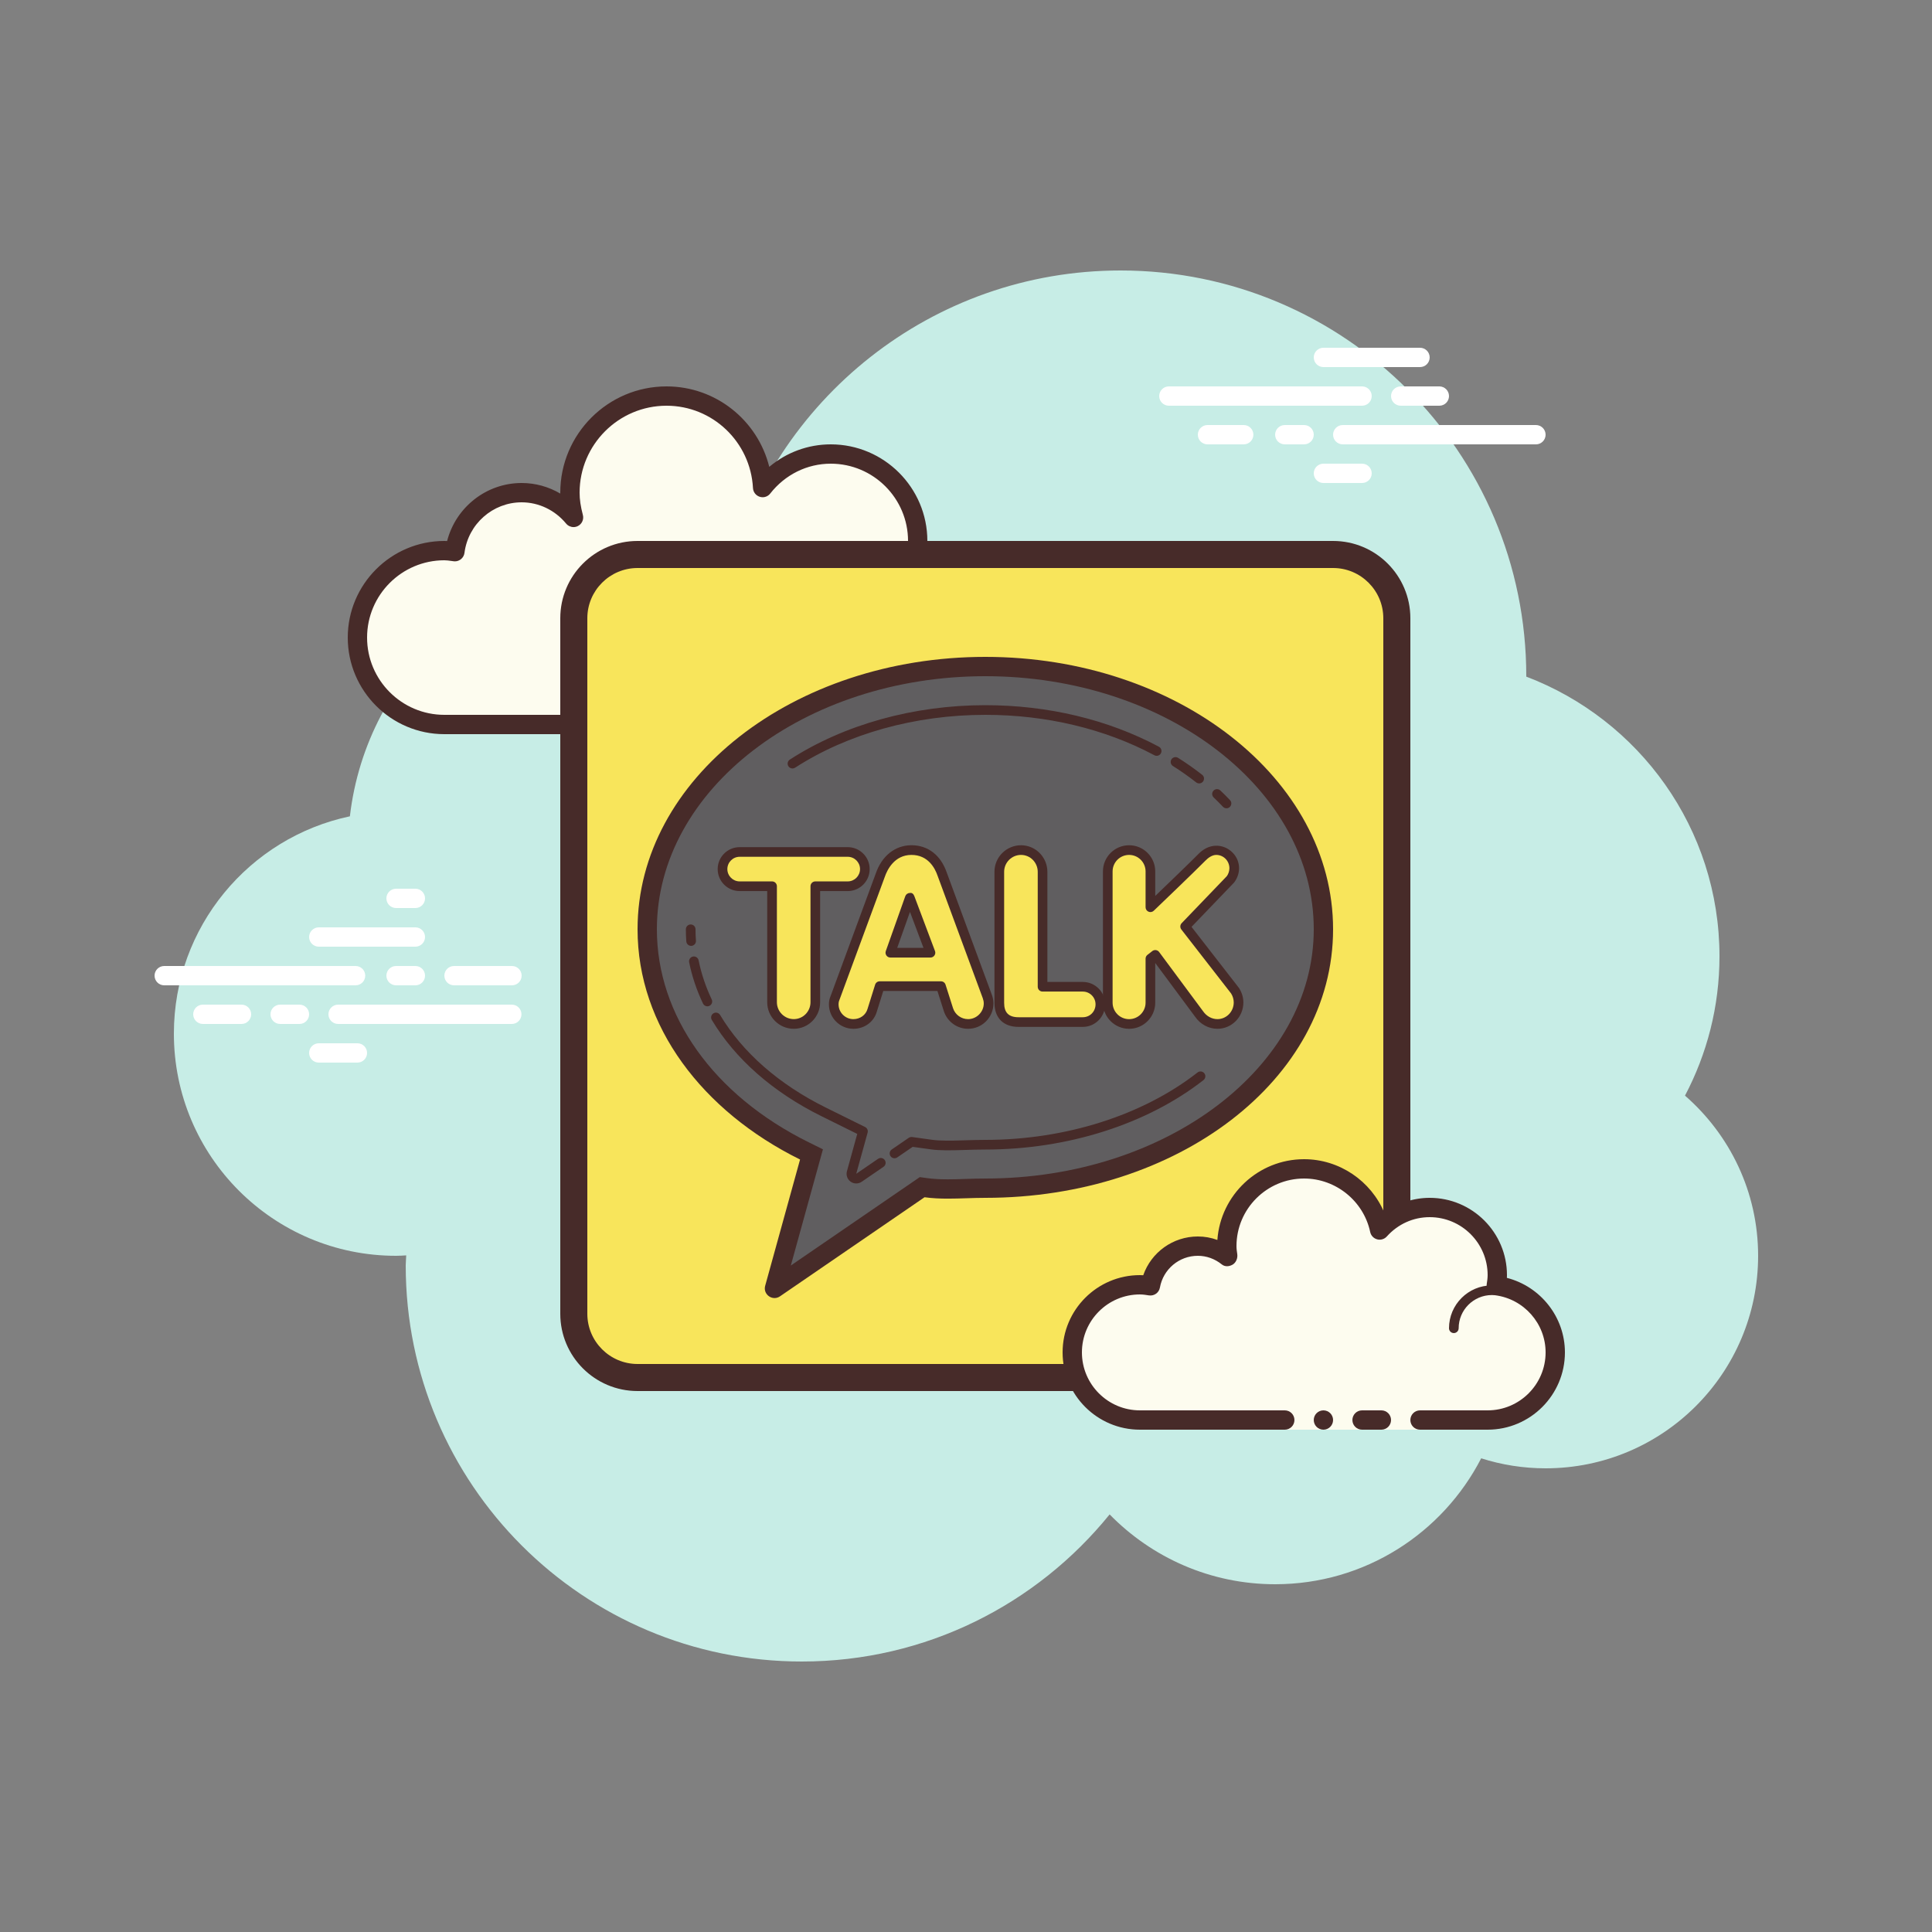 <svg xmlns="http://www.w3.org/2000/svg"  viewBox="0 0 100 100" width="200px" height="200px"><rect x="0" y="0" width="100" height="100" fill="#808080" stroke="none"/><path fill="#c7ede6" d="M87.215,56.71C88.35,54.555,89,52.105,89,49.5c0-6.621-4.159-12.257-10.001-14.478	C78.999,35.015,79,35.008,79,35c0-11.598-9.402-21-21-21c-9.784,0-17.981,6.701-20.313,15.757C36.211,29.272,34.638,29,33,29	c-7.692,0-14.023,5.793-14.89,13.252C12.906,43.353,9,47.969,9,53.5C9,59.851,14.149,65,20.5,65c0.177,0,0.352-0.012,0.526-0.022	C21.022,65.153,21,65.324,21,65.5C21,76.822,30.178,86,41.5,86c6.437,0,12.175-2.972,15.934-7.614C59.612,80.611,62.64,82,66,82	c4.65,0,8.674-2.65,10.666-6.518C77.718,75.817,78.837,76,80,76c6.075,0,11-4.925,11-11C91,61.689,89.53,58.727,87.215,56.71z"/><path fill="#fdfcef" d="M40.875,37.5c0,0,3.64,0,6.125,0s4.5-2.015,4.5-4.5c0-2.333-1.782-4.229-4.055-4.455 C47.467,28.364,47.5,28.187,47.5,28c0-2.485-2.015-4.5-4.5-4.5c-1.438,0-2.703,0.686-3.527,1.736 C39.333,22.6,37.171,20.5,34.5,20.5c-2.761,0-5,2.239-5,5c0,0.446,0.077,0.87,0.187,1.282C29.045,26.005,28.086,25.5,27,25.5 c-1.781,0-3.234,1.335-3.455,3.055C23.364,28.533,23.187,28.5,23,28.5c-2.485,0-4.5,2.015-4.5,4.5s2.015,4.5,4.5,4.5s9.5,0,9.5,0 h5.375V38h3V37.5z"/><path fill="#472b29" d="M34.5,20c-3.033,0-5.5,2.467-5.5,5.5c0,0.016,0,0.031,0,0.047C28.398,25.192,27.71,25,27,25 c-1.831,0-3.411,1.261-3.858,3.005C23.095,28.002,23.048,28,23,28c-2.757,0-5,2.243-5,5s2.243,5,5,5h14.875 c0.276,0,0.5-0.224,0.5-0.5s-0.224-0.5-0.5-0.5H23c-2.206,0-4-1.794-4-4s1.794-4,4-4c0.117,0,0.23,0.017,0.343,0.032l0.141,0.019 c0.021,0.003,0.041,0.004,0.062,0.004c0.246,0,0.462-0.185,0.495-0.437C24.232,27.125,25.504,26,27,26 c0.885,0,1.723,0.401,2.301,1.1c0.098,0.118,0.241,0.182,0.386,0.182c0.078,0,0.156-0.018,0.228-0.056 c0.209-0.107,0.314-0.346,0.254-0.573C30.054,26.218,30,25.852,30,25.5c0-2.481,2.019-4.5,4.5-4.5c2.381,0,4.347,1.872,4.474,4.263 c0.011,0.208,0.15,0.387,0.349,0.45c0.05,0.016,0.101,0.024,0.152,0.024c0.15,0,0.296-0.069,0.392-0.192 C40.638,24.563,41.779,24,43,24c2.206,0,4,1.794,4,4c0,0.117-0.017,0.23-0.032,0.343l-0.019,0.141 c-0.016,0.134,0.022,0.268,0.106,0.373c0.084,0.105,0.207,0.172,0.34,0.185C49.451,29.247,51,30.949,51,33c0,2.206-1.794,4-4,4 h-6.125c-0.276,0-0.5,0.224-0.5,0.5s0.224,0.5,0.5,0.5H47c2.757,0,5-2.243,5-5c0-2.397-1.689-4.413-4.003-4.877 C47.999,28.082,48,28.041,48,28c0-2.757-2.243-5-5-5c-1.176,0-2.293,0.416-3.183,1.164C39.219,21.76,37.055,20,34.5,20L34.5,20z"/><path fill="#472b29" d="M46.883,28.5c-1.326,0-2.508,0.897-2.874,2.182c-0.038,0.133,0.039,0.271,0.172,0.309 C44.205,30.997,44.228,31,44.25,31c0.109,0,0.209-0.072,0.24-0.182C44.795,29.748,45.779,29,46.883,29 c0.117,0,0.23,0.014,0.342,0.029c0.012,0.002,0.023,0.003,0.035,0.003c0.121,0,0.229-0.092,0.246-0.217 c0.019-0.137-0.077-0.263-0.214-0.281C47.158,28.516,47.022,28.5,46.883,28.5L46.883,28.5z"/><path fill="#fff" d="M18.405,51H8.5C8.224,51,8,50.776,8,50.5S8.224,50,8.5,50h9.905c0.276,0,0.5,0.224,0.5,0.5 S18.682,51,18.405,51z"/><path fill="#fff" d="M21.5,51h-1c-0.276,0-0.5-0.224-0.5-0.5s0.224-0.5,0.5-0.5h1c0.276,0,0.5,0.224,0.5,0.5 S21.777,51,21.5,51z"/><path fill="#fff" d="M26.491,53H17.5c-0.276,0-0.5-0.224-0.5-0.5s0.224-0.5,0.5-0.5h8.991c0.276,0,0.5,0.224,0.5,0.5 S26.767,53,26.491,53z"/><path fill="#fff" d="M15.5,53h-1c-0.276,0-0.5-0.224-0.5-0.5s0.224-0.5,0.5-0.5h1c0.276,0,0.5,0.224,0.5,0.5 S15.777,53,15.5,53z"/><path fill="#fff" d="M12.5,53h-2c-0.276,0-0.5-0.224-0.5-0.5s0.224-0.5,0.5-0.5h2c0.276,0,0.5,0.224,0.5,0.5 S12.777,53,12.5,53z"/><path fill="#fff" d="M18.5,55h-2c-0.276,0-0.5-0.224-0.5-0.5s0.224-0.5,0.5-0.5h2c0.276,0,0.5,0.224,0.5,0.5 S18.776,55,18.5,55z"/><path fill="#fff" d="M21.5,46c-0.177,0-0.823,0-1,0c-0.276,0-0.5,0.224-0.5,0.5c0,0.276,0.224,0.5,0.5,0.5 c0.177,0,0.823,0,1,0c0.276,0,0.5-0.224,0.5-0.5C22,46.224,21.776,46,21.5,46z"/><path fill="#fff" d="M21.5,48c-0.177,0-4.823,0-5,0c-0.276,0-0.5,0.224-0.5,0.5c0,0.276,0.224,0.5,0.5,0.5 c0.177,0,4.823,0,5,0c0.276,0,0.5-0.224,0.5-0.5C22,48.224,21.776,48,21.5,48z"/><path fill="#fff" d="M26.5,50c-0.177,0-2.823,0-3,0c-0.276,0-0.5,0.224-0.5,0.5c0,0.276,0.224,0.5,0.5,0.5 c0.177,0,2.823,0,3,0c0.276,0,0.5-0.224,0.5-0.5C27,50.224,26.776,50,26.5,50z"/><g><path fill="#f8e55b" d="M33,71.3c-1.82,0-3.3-1.48-3.3-3.3V32c0-1.82,1.48-3.3,3.3-3.3h36c1.82,0,3.3,1.48,3.3,3.3v36 c0,1.82-1.48,3.3-3.3,3.3H33z"/><path fill="#472b29" d="M69,29.4c1.434,0,2.6,1.166,2.6,2.6v36c0,1.434-1.166,2.6-2.6,2.6H33c-1.434,0-2.6-1.166-2.6-2.6V32 c0-1.434,1.166-2.6,2.6-2.6H69 M69,28H33c-2.209,0-4,1.791-4,4v36c0,2.209,1.791,4,4,4h36c2.209,0,4-1.791,4-4V32 C73,29.791,71.209,28,69,28L69,28z"/></g><g><path fill="#605e60" d="M42.003,59.751l-0.37-0.183c-5.092-2.52-8.133-6.807-8.133-11.469C33.5,40.601,41.351,34.5,51,34.5 s17.5,6.101,17.5,13.599C68.5,55.488,60.649,61.5,51,61.5c-0.336,0-0.67,0.011-1.002,0.021c-0.315,0.01-0.628,0.02-0.939,0.02 c-0.444,0-0.805-0.021-1.136-0.067l-0.191-0.027l-7.637,5.235L42.003,59.751z"/><path fill="#472b29" d="M51,35c9.374,0,17,5.876,17,13.099C68,55.213,60.374,61,51,61c-0.342,0-0.681,0.011-1.018,0.022 c-0.31,0.01-0.618,0.02-0.924,0.02c-0.42,0-0.759-0.02-1.067-0.062l-0.383-0.053l-0.319,0.219l-6.356,4.357l1.442-5.219 l0.22-0.796l-0.74-0.366C36.936,56.687,34,52.567,34,48.099C34,40.876,41.626,35,51,35 M51,34c-9.941,0-18,6.312-18,14.099 c0,5.022,3.363,9.42,8.411,11.917l-1.805,6.534c-0.095,0.345,0.178,0.637,0.485,0.637c0.094,0,0.192-0.028,0.282-0.09l7.481-5.128 c0.398,0.055,0.799,0.072,1.204,0.072C49.696,62.042,50.343,62,51,62c9.941,0,18-6.114,18-13.901C69,40.312,60.941,34,51,34L51,34 z"/></g><g><path fill="#f8e55b" d="M48.765,45.244C48.517,44.519,47.978,44,47.178,44c-0.811,0-1.367,0.576-1.616,1.301l-2.344,6.357 c-0.043,0.097-0.065,0.206-0.065,0.325c0,0.563,0.454,1.017,1.017,1.017c0.465,0,0.855-0.292,0.974-0.714l0.389-1.244h3.169 l0.389,1.222C49.233,52.686,49.633,53,50.109,53c0.584,0,1.06-0.487,1.06-1.06c0-0.119-0.022-0.238-0.065-0.357L48.765,45.244z M46.085,49.311l1.008-2.84l1.069,2.84H46.085z"/><path fill="#472b29" d="M50.109,53.25c-0.569,0-1.073-0.364-1.254-0.907l-0.334-1.051h-2.803l-0.334,1.069 c-0.149,0.529-0.637,0.889-1.212,0.889c-0.698,0-1.267-0.568-1.267-1.267c0-0.154,0.029-0.298,0.087-0.427l2.337-6.342 c0.314-0.916,1.006-1.465,1.85-1.465c0.851,0,1.516,0.515,1.824,1.413l2.337,6.333c0.054,0.146,0.081,0.295,0.081,0.443 C51.419,52.662,50.832,53.25,50.109,53.25z M45.534,50.792h3.169c0.109,0,0.205,0.07,0.238,0.174l0.389,1.222 c0.111,0.334,0.425,0.562,0.779,0.562c0.439,0,0.81-0.371,0.81-0.81c0-0.09-0.017-0.181-0.05-0.271l-2.339-6.338 c-0.14-0.407-0.498-1.081-1.353-1.081c-0.894,0-1.262,0.792-1.379,1.132l-2.345,6.363c-0.035,0.08-0.049,0.155-0.049,0.238 c0,0.423,0.344,0.767,0.767,0.767c0.349,0,0.644-0.213,0.733-0.532l0.392-1.251C45.328,50.863,45.424,50.792,45.534,50.792z M48.162,49.562h-2.077c-0.081,0-0.157-0.04-0.204-0.106s-0.059-0.151-0.032-0.228l1.008-2.84 c0.035-0.099,0.128-0.166,0.233-0.167c0.122-0.027,0.199,0.063,0.236,0.162l1.069,2.84c0.029,0.077,0.019,0.163-0.028,0.23 C48.321,49.521,48.244,49.562,48.162,49.562z M46.439,49.062h1.361L47.1,47.2L46.439,49.062z"/><path fill="#f8e55b" d="M56.046,51.075h-2.083v-5.949c0-0.617-0.498-1.125-1.114-1.125c-0.617,0-1.125,0.508-1.125,1.125 v6.782c0,0.649,0.357,0.995,0.995,0.995h3.327c0.508,0,0.909-0.411,0.909-0.919C56.954,51.486,56.554,51.075,56.046,51.075z"/><path fill="#472b29" d="M56.045,53.152h-3.327c-0.78,0-1.245-0.465-1.245-1.245v-6.782c0-0.758,0.617-1.375,1.375-1.375 c0.752,0,1.364,0.617,1.364,1.375v5.7h1.833c0.639,0,1.159,0.52,1.159,1.159C57.204,52.628,56.684,53.152,56.045,53.152z M52.849,44.25c-0.482,0-0.875,0.393-0.875,0.875v6.782c0,0.508,0.237,0.745,0.745,0.745h3.327c0.369,0,0.659-0.294,0.659-0.669 c0-0.363-0.295-0.659-0.659-0.659h-2.083c-0.138,0-0.25-0.112-0.25-0.25v-5.95C53.712,44.643,53.325,44.25,52.849,44.25z"/><g><path fill="#f8e55b" d="M44.764,44.984c0-0.487-0.389-0.887-0.887-0.887h-5.593c-0.487,0-0.887,0.4-0.887,0.887 c0,0.487,0.4,0.887,0.887,0.887h1.677v6.004c0,0.617,0.508,1.125,1.125,1.125c0.617,0,1.114-0.508,1.114-1.125v-6.004h1.677 C44.375,45.871,44.764,45.471,44.764,44.984z"/><path fill="#472b29" d="M41.086,53.25c-0.758,0-1.375-0.617-1.375-1.375v-5.753h-1.427c-0.627,0-1.137-0.51-1.137-1.137 s0.51-1.137,1.137-1.137h5.593c0.627,0,1.137,0.51,1.137,1.137s-0.51,1.137-1.137,1.137h-1.427v5.753 C42.451,52.633,41.839,53.25,41.086,53.25z M38.285,44.347c-0.351,0-0.637,0.286-0.637,0.637s0.286,0.637,0.637,0.637h1.677 c0.138,0,0.25,0.112,0.25,0.25v6.003c0,0.482,0.393,0.875,0.875,0.875c0.477,0,0.864-0.393,0.864-0.875v-6.003 c0-0.138,0.112-0.25,0.25-0.25h1.677c0.351,0,0.637-0.286,0.637-0.637s-0.286-0.637-0.637-0.637H38.285z"/></g><g><path fill="#f8e55b" d="M63.935,51.291l-2.591-3.335l2.335-2.431c0.119-0.151,0.206-0.368,0.206-0.584 c0-0.519-0.422-0.941-0.93-0.941c-0.292,0-0.546,0.175-0.736,0.368c-0.578,0.588-2.673,2.591-2.673,2.591v-1.856 c0-0.606-0.487-1.103-1.103-1.103c-0.606,0-1.103,0.498-1.103,1.103v6.793c0,0.606,0.498,1.103,1.103,1.103 c0.617,0,1.103-0.498,1.103-1.103V49.62l0.251-0.196l2.267,3.056C62.269,52.784,62.615,53,63.015,53 c0.606,0,1.093-0.498,1.093-1.114C64.108,51.669,64.043,51.464,63.935,51.291z"/><path fill="#472b29" d="M63.015,53.25c-0.458,0-0.891-0.235-1.159-0.628l-2.061-2.778v2.053 c0,0.746-0.607,1.354-1.353,1.354s-1.354-0.607-1.354-1.354v-6.793c0-0.746,0.607-1.354,1.354-1.354s1.353,0.607,1.353,1.354v1.27 c0.643-0.617,1.835-1.764,2.245-2.181c0.878-0.892,2.094-0.224,2.094,0.749c0,0.257-0.097,0.533-0.259,0.739l-2.202,2.293 l2.458,3.165c0.153,0.241,0.226,0.493,0.226,0.748C64.358,52.638,63.755,53.25,63.015,53.25z M59.796,49.175 c0.011,0,0.022,0.001,0.034,0.002c0.067,0.009,0.127,0.044,0.167,0.099l2.267,3.056c0.18,0.265,0.458,0.418,0.751,0.418 c0.465,0,0.843-0.388,0.843-0.864c0-0.161-0.047-0.321-0.135-0.462l-2.577-3.314c-0.076-0.098-0.069-0.237,0.017-0.327 l2.335-2.431c0.078-0.101,0.136-0.265,0.136-0.411c0-0.381-0.305-0.691-0.68-0.691c-0.222,0-0.426,0.159-0.558,0.293 c-0.574,0.584-2.593,2.515-2.678,2.597c-0.072,0.069-0.18,0.089-0.271,0.049c-0.092-0.04-0.152-0.13-0.152-0.23v-1.855 c0-0.471-0.383-0.854-0.853-0.854c-0.471,0-0.854,0.383-0.854,0.854v6.793c0,0.471,0.383,0.854,0.854,0.854 c0.47,0,0.853-0.383,0.853-0.854V49.62c0-0.077,0.036-0.15,0.097-0.197l0.251-0.195C59.687,49.193,59.741,49.175,59.796,49.175z"/></g></g><g><path fill="#fdfcef" d="M73.5,73.5c0,0,1.567,0,3.5,0s3.5-1.567,3.5-3.5c0-1.781-1.335-3.234-3.055-3.455 C77.473,66.366,77.5,66.187,77.5,66c0-1.933-1.567-3.5-3.5-3.5c-1.032,0-1.95,0.455-2.59,1.165 c-0.384-1.808-1.987-3.165-3.91-3.165c-2.209,0-4,1.791-4,4c0,0.191,0.03,0.374,0.056,0.558C63.128,64.714,62.592,64.5,62,64.5 c-1.228,0-2.245,0.887-2.455,2.055C59.366,66.527,59.187,66.5,59,66.5c-1.933,0-3.5,1.567-3.5,3.5s1.567,3.5,3.5,3.5s7.5,0,7.5,0 V74h7V73.5z"/><path fill="#472b29" d="M75.25,69C75.112,69,75,68.888,75,68.75c0-1.223,0.995-2.218,2.218-2.218 c0.034,0.009,0.737-0.001,1.244,0.136c0.133,0.036,0.212,0.173,0.176,0.306c-0.036,0.134-0.173,0.213-0.306,0.176 c-0.444-0.12-1.1-0.12-1.113-0.118c-0.948,0-1.719,0.771-1.719,1.718C75.5,68.888,75.388,69,75.25,69z"/><circle cx="68.5" cy="73.5" r=".5" fill="#472b29"/><path fill="#472b29" d="M77,74h-3.5c-0.276,0-0.5-0.224-0.5-0.5s0.224-0.5,0.5-0.5H77c1.654,0,3-1.346,3-3 c0-1.496-1.125-2.768-2.618-2.959c-0.134-0.018-0.255-0.088-0.336-0.196s-0.115-0.244-0.094-0.377C76.975,66.314,77,66.16,77,66 c0-1.654-1.346-3-3-3c-0.85,0-1.638,0.355-2.219,1c-0.125,0.139-0.321,0.198-0.5,0.148c-0.182-0.049-0.321-0.195-0.36-0.379 C70.58,62.165,69.141,61,67.5,61c-1.93,0-3.5,1.57-3.5,3.5c0,0.143,0.021,0.28,0.041,0.418c0.029,0.203-0.063,0.438-0.242,0.54 c-0.179,0.102-0.396,0.118-0.556-0.01C62.878,65.155,62.449,65,62,65c-0.966,0-1.792,0.691-1.963,1.644 c-0.048,0.267-0.296,0.446-0.569,0.405C59.314,67.025,59.16,67,59,67c-1.654,0-3,1.346-3,3s1.346,3,3,3h7.5 c0.276,0,0.5,0.224,0.5,0.5S66.776,74,66.5,74H59c-2.206,0-4-1.794-4-4s1.794-4,4-4c0.059,0,0.116,0.002,0.174,0.006 C59.588,64.82,60.711,64,62,64c0.349,0,0.689,0.061,1.011,0.18C63.176,61.847,65.126,60,67.5,60c1.831,0,3.466,1.127,4.153,2.774 C72.333,62.276,73.155,62,74,62c2.206,0,4,1.794,4,4c0,0.048-0.001,0.095-0.004,0.142C79.739,66.59,81,68.169,81,70 C81,72.206,79.206,74,77,74z"/><path fill="#472b29" d="M71.5,73c-0.159,0-0.841,0-1,0c-0.276,0-0.5,0.224-0.5,0.5c0,0.276,0.224,0.5,0.5,0.5 c0.159,0,0.841,0,1,0c0.276,0,0.5-0.224,0.5-0.5C72,73.224,71.776,73,71.5,73z"/></g><g><path fill="#472b29" d="M44.319,61.256c-0.104,0-0.205-0.032-0.29-0.092c-0.171-0.122-0.248-0.339-0.192-0.541l0.534-1.932 l-1.851-0.916c-2.503-1.238-4.466-2.961-5.677-4.983c-0.071-0.118-0.033-0.272,0.086-0.343c0.117-0.072,0.271-0.033,0.343,0.086 c1.162,1.939,3.053,3.596,5.47,4.792l2.036,1.007c0.107,0.053,0.162,0.175,0.13,0.291l-0.589,2.13l1.129-0.774 c0.115-0.078,0.27-0.048,0.348,0.064c0.078,0.114,0.049,0.27-0.064,0.348l-1.129,0.774C44.517,61.226,44.42,61.256,44.319,61.256z M46.299,59.952c-0.08,0-0.158-0.038-0.206-0.109c-0.078-0.114-0.049-0.27,0.065-0.347l0.878-0.602 c0.051-0.035,0.115-0.049,0.175-0.042l1.054,0.146c0.391,0.055,0.999,0.046,1.601,0.026C50.276,59.011,50.637,59,51,59 c4.146,0,8.15-1.272,10.985-3.489c0.107-0.085,0.265-0.067,0.351,0.043c0.085,0.108,0.066,0.266-0.043,0.351 C59.372,58.189,55.256,59.5,51,59.5c-0.358,0-0.713,0.011-1.066,0.022c-0.75,0.025-1.313,0.03-1.737-0.029l-0.958-0.132 l-0.798,0.547C46.397,59.938,46.348,59.952,46.299,59.952z M36.613,52.087c-0.093,0-0.183-0.053-0.226-0.143 c-0.33-0.695-0.571-1.414-0.717-2.139c-0.027-0.135,0.061-0.267,0.196-0.294c0.134-0.027,0.267,0.06,0.294,0.196 c0.138,0.685,0.366,1.365,0.678,2.022c0.06,0.125,0.006,0.274-0.118,0.333C36.686,52.08,36.649,52.087,36.613,52.087z M35.772,48.958c-0.129,0-0.239-0.1-0.249-0.231C35.507,48.519,35.5,48.31,35.5,48.1c0-0.138,0.112-0.25,0.25-0.25 S36,47.961,36,48.1c0,0.197,0.007,0.394,0.022,0.59c0.01,0.138-0.093,0.257-0.231,0.268 C35.785,48.958,35.778,48.958,35.772,48.958z M63.483,41.837c-0.066,0-0.132-0.026-0.182-0.078 c-0.155-0.164-0.315-0.324-0.481-0.482c-0.1-0.095-0.104-0.253-0.009-0.354c0.096-0.1,0.254-0.103,0.354-0.009 c0.172,0.164,0.339,0.33,0.5,0.5c0.095,0.1,0.09,0.258-0.01,0.354C63.607,41.814,63.545,41.837,63.483,41.837z M62.069,40.55 c-0.054,0-0.108-0.018-0.154-0.053c-0.379-0.298-0.784-0.583-1.204-0.848c-0.117-0.074-0.152-0.228-0.078-0.345 c0.074-0.116,0.229-0.151,0.345-0.078c0.435,0.274,0.854,0.569,1.246,0.877c0.109,0.085,0.127,0.243,0.042,0.351 C62.217,40.518,62.143,40.55,62.069,40.55z M41.018,39.776c-0.082,0-0.162-0.041-0.21-0.114c-0.075-0.116-0.042-0.271,0.074-0.346 C43.694,37.5,47.288,36.5,51,36.5c3.243,0,6.351,0.744,8.986,2.151c0.122,0.065,0.168,0.217,0.103,0.338 c-0.066,0.123-0.217,0.168-0.338,0.103C57.188,37.724,54.161,37,51,37c-3.617,0-7.114,0.972-9.846,2.736 C41.112,39.763,41.065,39.776,41.018,39.776z"/></g><g><path fill="#fff" d="M70.5,21h-10c-0.276,0-0.5-0.224-0.5-0.5s0.224-0.5,0.5-0.5h10c0.276,0,0.5,0.224,0.5,0.5 S70.776,21,70.5,21z"/><path fill="#fff" d="M74.5,21h-2c-0.276,0-0.5-0.224-0.5-0.5s0.224-0.5,0.5-0.5h2c0.276,0,0.5,0.224,0.5,0.5 S74.776,21,74.5,21z"/><path fill="#fff" d="M79.5,23h-10c-0.276,0-0.5-0.224-0.5-0.5s0.224-0.5,0.5-0.5h10c0.276,0,0.5,0.224,0.5,0.5 S79.777,23,79.5,23z"/><path fill="#fff" d="M67.5,23h-1c-0.276,0-0.5-0.224-0.5-0.5s0.224-0.5,0.5-0.5h1c0.276,0,0.5,0.224,0.5,0.5 S67.776,23,67.5,23z"/><path fill="#fff" d="M64.375,23H62.5c-0.276,0-0.5-0.224-0.5-0.5s0.224-0.5,0.5-0.5h1.875c0.276,0,0.5,0.224,0.5,0.5 S64.651,23,64.375,23z"/><path fill="#fff" d="M73.5,19h-5c-0.276,0-0.5-0.224-0.5-0.5s0.224-0.5,0.5-0.5h5c0.276,0,0.5,0.224,0.5,0.5 S73.777,19,73.5,19z"/><path fill="#fff" d="M70.5,25h-2c-0.276,0-0.5-0.224-0.5-0.5s0.224-0.5,0.5-0.5h2c0.276,0,0.5,0.224,0.5,0.5 S70.776,25,70.5,25z"/></g></svg>